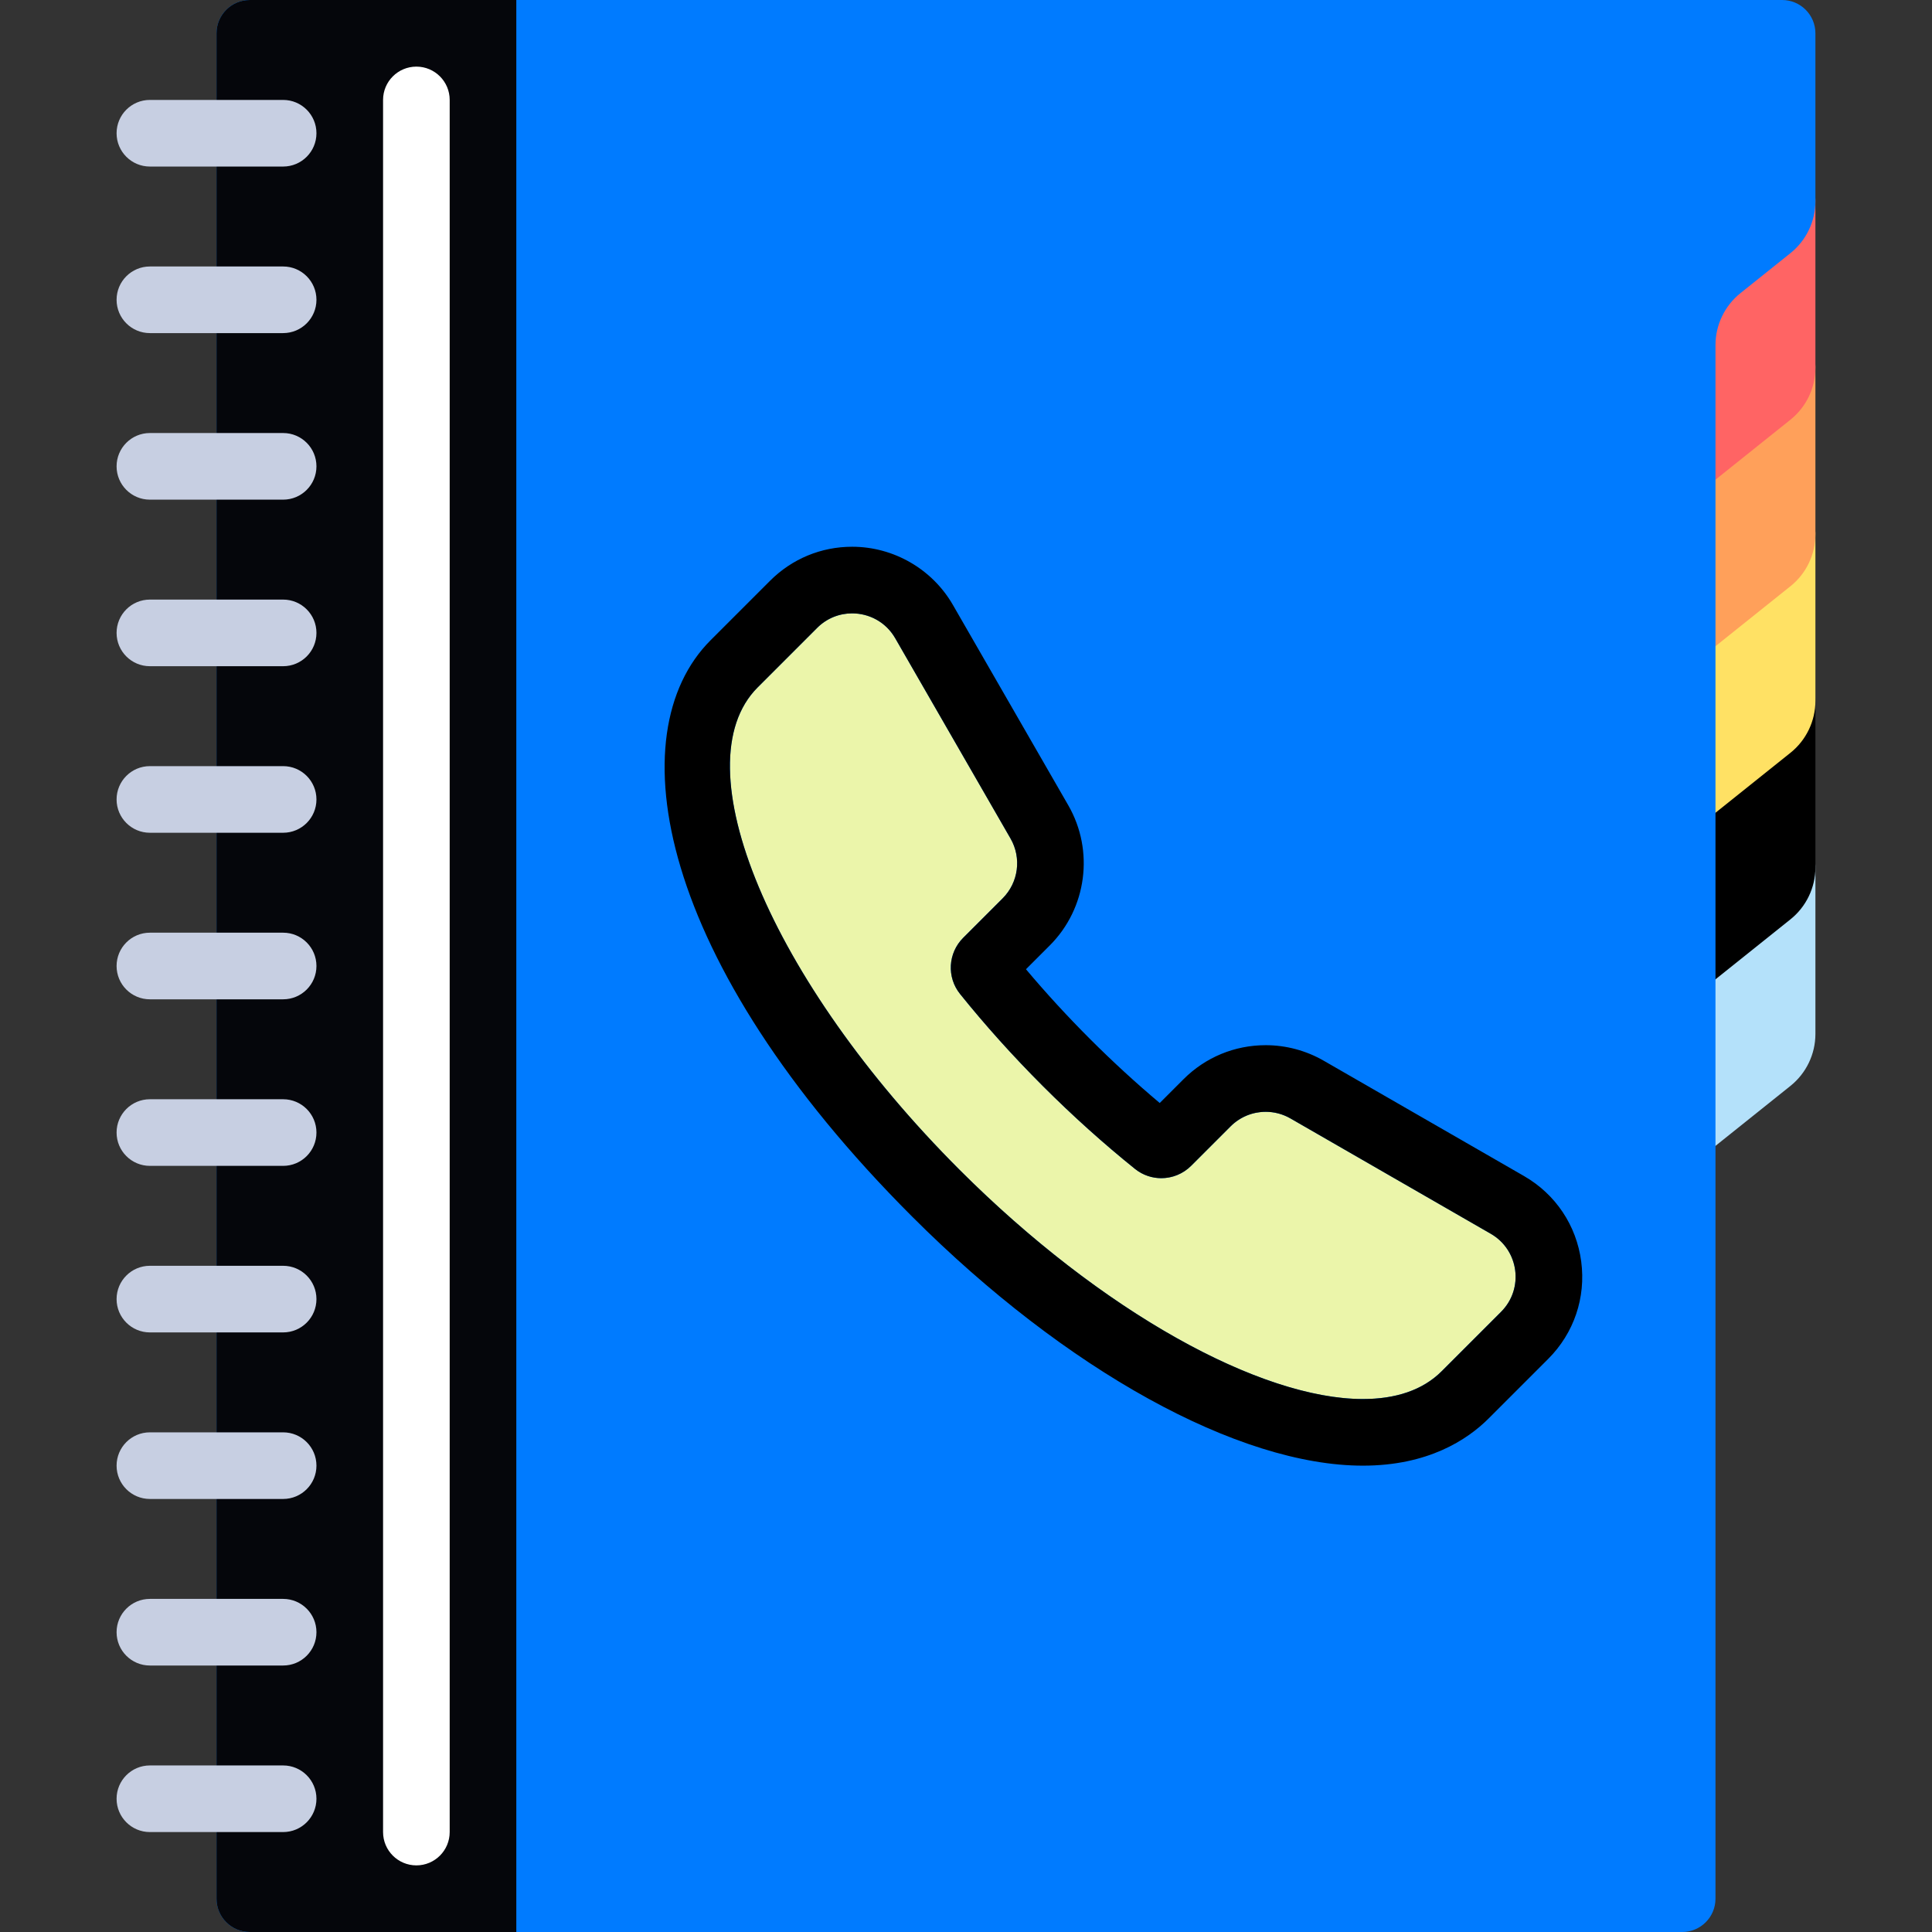 <?xml version="1.0"?>
<svg xmlns="http://www.w3.org/2000/svg" xmlns:xlink="http://www.w3.org/1999/xlink" version="1.1" id="Layer_1" x="0px" y="0px" viewBox="0 0 512 512" style="enable-background:new 0 0 512 512;" xml:space="preserve" width="512px" height="512px" class=""><rect x="0" y="0" width="512" height="512" fill="#333333" stroke="none"/><g><path style="fill:#B4E1FA;" d="M474.477,287.784l-37.512,30.009V220.69h35.31c4.875,0,8.828,3.953,8.828,8.828v44.48  C481.103,279.36,478.665,284.433,474.477,287.784z" data-original="#B4E1FA"/><path style="fill:#000000" d="M474.477,243.646l-37.512,30.009v-97.103h35.31c4.875,0,8.828,3.953,8.828,8.828v44.48  C481.103,235.222,478.665,240.295,474.477,243.646z" data-original="#A5D76E" class="" data-old_color="#010101"/><path style="fill:#FFE164;" d="M474.477,199.508l-37.512,30.009v-97.103h35.31c4.875,0,8.828,3.953,8.828,8.828v44.48  C481.103,191.085,478.665,196.158,474.477,199.508z" data-original="#FFE164" class=""/><path style="fill:#FFA05A;" d="M474.477,155.37l-37.512,30.009V88.276h35.31c4.875,0,8.828,3.953,8.828,8.828v44.48  C481.103,146.947,478.665,152.02,474.477,155.37z" data-original="#FFA05A" class=""/><path style="fill:#FF6464;" d="M474.477,111.232l-37.512,30.009V44.138h35.31c4.875,0,8.828,3.953,8.828,8.828v44.48  C481.103,102.809,478.665,107.882,474.477,111.232z" data-original="#FF6464" class=""/><path style="fill:#007BFF" d="M472.276,0H66.207c-4.875,0-8.828,3.953-8.828,8.828v494.345c0,4.875,3.953,8.828,8.828,8.828  h379.586c4.875,0,8.828-3.953,8.828-8.828V91.465c0-5.364,2.438-10.436,6.626-13.786l13.23-10.584  c4.188-3.351,6.626-8.424,6.626-13.786V8.828C481.103,3.953,477.151,0,472.276,0z" data-original="#C3E678" class="" data-old_color="#007bff"/><path style="fill:#05060B" d="M136.828,512H66.207c-4.875,0-8.828-3.953-8.828-8.828V8.828C57.379,3.953,61.332,0,66.207,0h70.621  V512z" data-original="#8F96AC" class="active-path" data-old_color="#8F96AC"/><g>
	<path style="fill:#C7CFE2;" d="M75.034,88.276h-35.31c-4.875,0-8.828-3.953-8.828-8.828c0-4.875,3.953-8.828,8.828-8.828h35.31   c4.875,0,8.828,3.953,8.828,8.828C83.862,84.323,79.91,88.276,75.034,88.276z" data-original="#C7CFE2" class=""/>
	<path style="fill:#C7CFE2;" d="M75.034,44.138h-35.31c-4.875,0-8.828-3.953-8.828-8.828s3.953-8.828,8.828-8.828h35.31   c4.875,0,8.828,3.953,8.828,8.828S79.91,44.138,75.034,44.138z" data-original="#C7CFE2" class=""/>
	<path style="fill:#C7CFE2;" d="M75.034,485.517h-35.31c-4.875,0-8.828-3.953-8.828-8.828c0-4.875,3.953-8.828,8.828-8.828h35.31   c4.875,0,8.828,3.953,8.828,8.828C83.862,481.565,79.91,485.517,75.034,485.517z" data-original="#C7CFE2" class=""/>
	<path style="fill:#C7CFE2;" d="M75.034,132.414h-35.31c-4.875,0-8.828-3.953-8.828-8.828c0-4.875,3.953-8.828,8.828-8.828h35.31   c4.875,0,8.828,3.953,8.828,8.828C83.862,128.461,79.91,132.414,75.034,132.414z" data-original="#C7CFE2" class=""/>
	<path style="fill:#C7CFE2;" d="M75.034,176.552h-35.31c-4.875,0-8.828-3.953-8.828-8.828s3.953-8.828,8.828-8.828h35.31   c4.875,0,8.828,3.953,8.828,8.828S79.91,176.552,75.034,176.552z" data-original="#C7CFE2" class=""/>
	<path style="fill:#C7CFE2;" d="M75.034,220.69h-35.31c-4.875,0-8.828-3.953-8.828-8.828c0-4.875,3.953-8.828,8.828-8.828h35.31   c4.875,0,8.828,3.953,8.828,8.828C83.862,216.737,79.91,220.69,75.034,220.69z" data-original="#C7CFE2" class=""/>
	<path style="fill:#C7CFE2;" d="M75.034,264.828h-35.31c-4.875,0-8.828-3.953-8.828-8.828s3.953-8.828,8.828-8.828h35.31   c4.875,0,8.828,3.953,8.828,8.828S79.91,264.828,75.034,264.828z" data-original="#C7CFE2" class=""/>
	<path style="fill:#C7CFE2;" d="M75.034,308.966h-35.31c-4.875,0-8.828-3.953-8.828-8.828s3.953-8.828,8.828-8.828h35.31   c4.875,0,8.828,3.953,8.828,8.828S79.91,308.966,75.034,308.966z" data-original="#C7CFE2" class=""/>
	<path style="fill:#C7CFE2;" d="M75.034,353.103h-35.31c-4.875,0-8.828-3.953-8.828-8.828c0-4.875,3.953-8.828,8.828-8.828h35.31   c4.875,0,8.828,3.953,8.828,8.828C83.862,349.151,79.91,353.103,75.034,353.103z" data-original="#C7CFE2" class=""/>
	<path style="fill:#C7CFE2;" d="M75.034,397.241h-35.31c-4.875,0-8.828-3.953-8.828-8.828s3.953-8.828,8.828-8.828h35.31   c4.875,0,8.828,3.953,8.828,8.828S79.91,397.241,75.034,397.241z" data-original="#C7CFE2" class=""/>
	<path style="fill:#C7CFE2;" d="M75.034,441.379h-35.31c-4.875,0-8.828-3.953-8.828-8.828s3.953-8.828,8.828-8.828h35.31   c4.875,0,8.828,3.953,8.828,8.828S79.91,441.379,75.034,441.379z" data-original="#C7CFE2" class=""/>
</g><path style="fill:#FFFFFF" d="M110.345,494.345L110.345,494.345c-4.875,0-8.828-3.953-8.828-8.828V26.483  c0-4.875,3.953-8.828,8.828-8.828l0,0c4.875,0,8.828,3.953,8.828,8.828v459.034C119.172,490.392,115.22,494.345,110.345,494.345z" data-original="#707487" class="" data-old_color="#FDFDFD"/><path style="fill:#EBF5AA" d="M395.063,326.961l-53.087-30.566c-5.151-2.966-11.651-2.107-15.853,2.097l-10.456,10.456  c-4.03,4.03-10.447,4.396-14.888,0.823c-8.199-6.596-16.393-13.938-24.403-21.948c-8.011-8.011-15.351-16.205-21.948-24.403  c-3.573-4.44-3.207-10.858,0.823-14.888l10.456-10.456c4.203-4.203,5.063-10.702,2.097-15.853l-30.566-53.087  c-4.316-7.496-14.57-8.852-20.686-2.735l-15.756,15.756c-20.533,20.533,3.394,77.752,53.444,127.802s107.269,73.978,127.803,53.444  l15.756-15.756C403.915,341.53,402.559,331.276,395.063,326.961z" data-original="#EBF5AA" class=""/><path style="fill:#000000" d="M225.827,162.548c4.49,0,8.931,2.28,11.411,6.588l30.566,53.087  c2.966,5.151,2.105,11.651-2.097,15.853l-10.456,10.456c-4.03,4.03-4.396,10.447-0.823,14.888  c6.596,8.199,13.937,16.393,21.948,24.403c8.011,8.011,16.205,15.351,24.404,21.949c2.047,1.647,4.513,2.457,6.973,2.457  c2.876,0,5.742-1.108,7.915-3.281l10.456-10.456c2.531-2.531,5.897-3.851,9.299-3.851c2.246,0,4.507,0.575,6.554,1.753  l53.087,30.566c7.496,4.317,8.852,14.571,2.735,20.686l-15.756,15.756c-4.991,4.992-12.151,7.356-20.849,7.356  c-27.081,0-69.071-22.919-106.954-60.801c-50.05-50.05-73.978-107.27-53.446-127.802l15.756-15.756  C219.153,163.797,222.503,162.548,225.827,162.548 M225.828,144.893L225.828,144.893c-8.214,0-15.943,3.203-21.761,9.023  l-15.756,15.756c-24.68,24.679-14.247,85.08,53.446,152.77c40.693,40.693,86.458,65.972,119.437,65.972  c17.196,0,27.618-6.812,33.333-12.527l15.756-15.756c6.83-6.83,10.022-16.239,8.756-25.816c-1.266-9.577-6.794-17.834-15.165-22.654  l-53.088-30.566c-4.669-2.688-9.981-4.108-15.363-4.108c-8.23,0-15.967,3.204-21.784,9.022l-6.298,6.3  c-6.3-5.297-12.498-10.987-18.481-16.969c-5.983-5.983-11.673-12.181-16.968-18.479l6.3-6.301  c9.827-9.826,11.848-25.102,4.914-37.146l-30.567-53.087C247.057,150.807,236.822,144.894,225.828,144.893L225.828,144.893  L225.828,144.893z" data-original="#A5D76E" class="" data-old_color="#010101"/></g> </svg>
